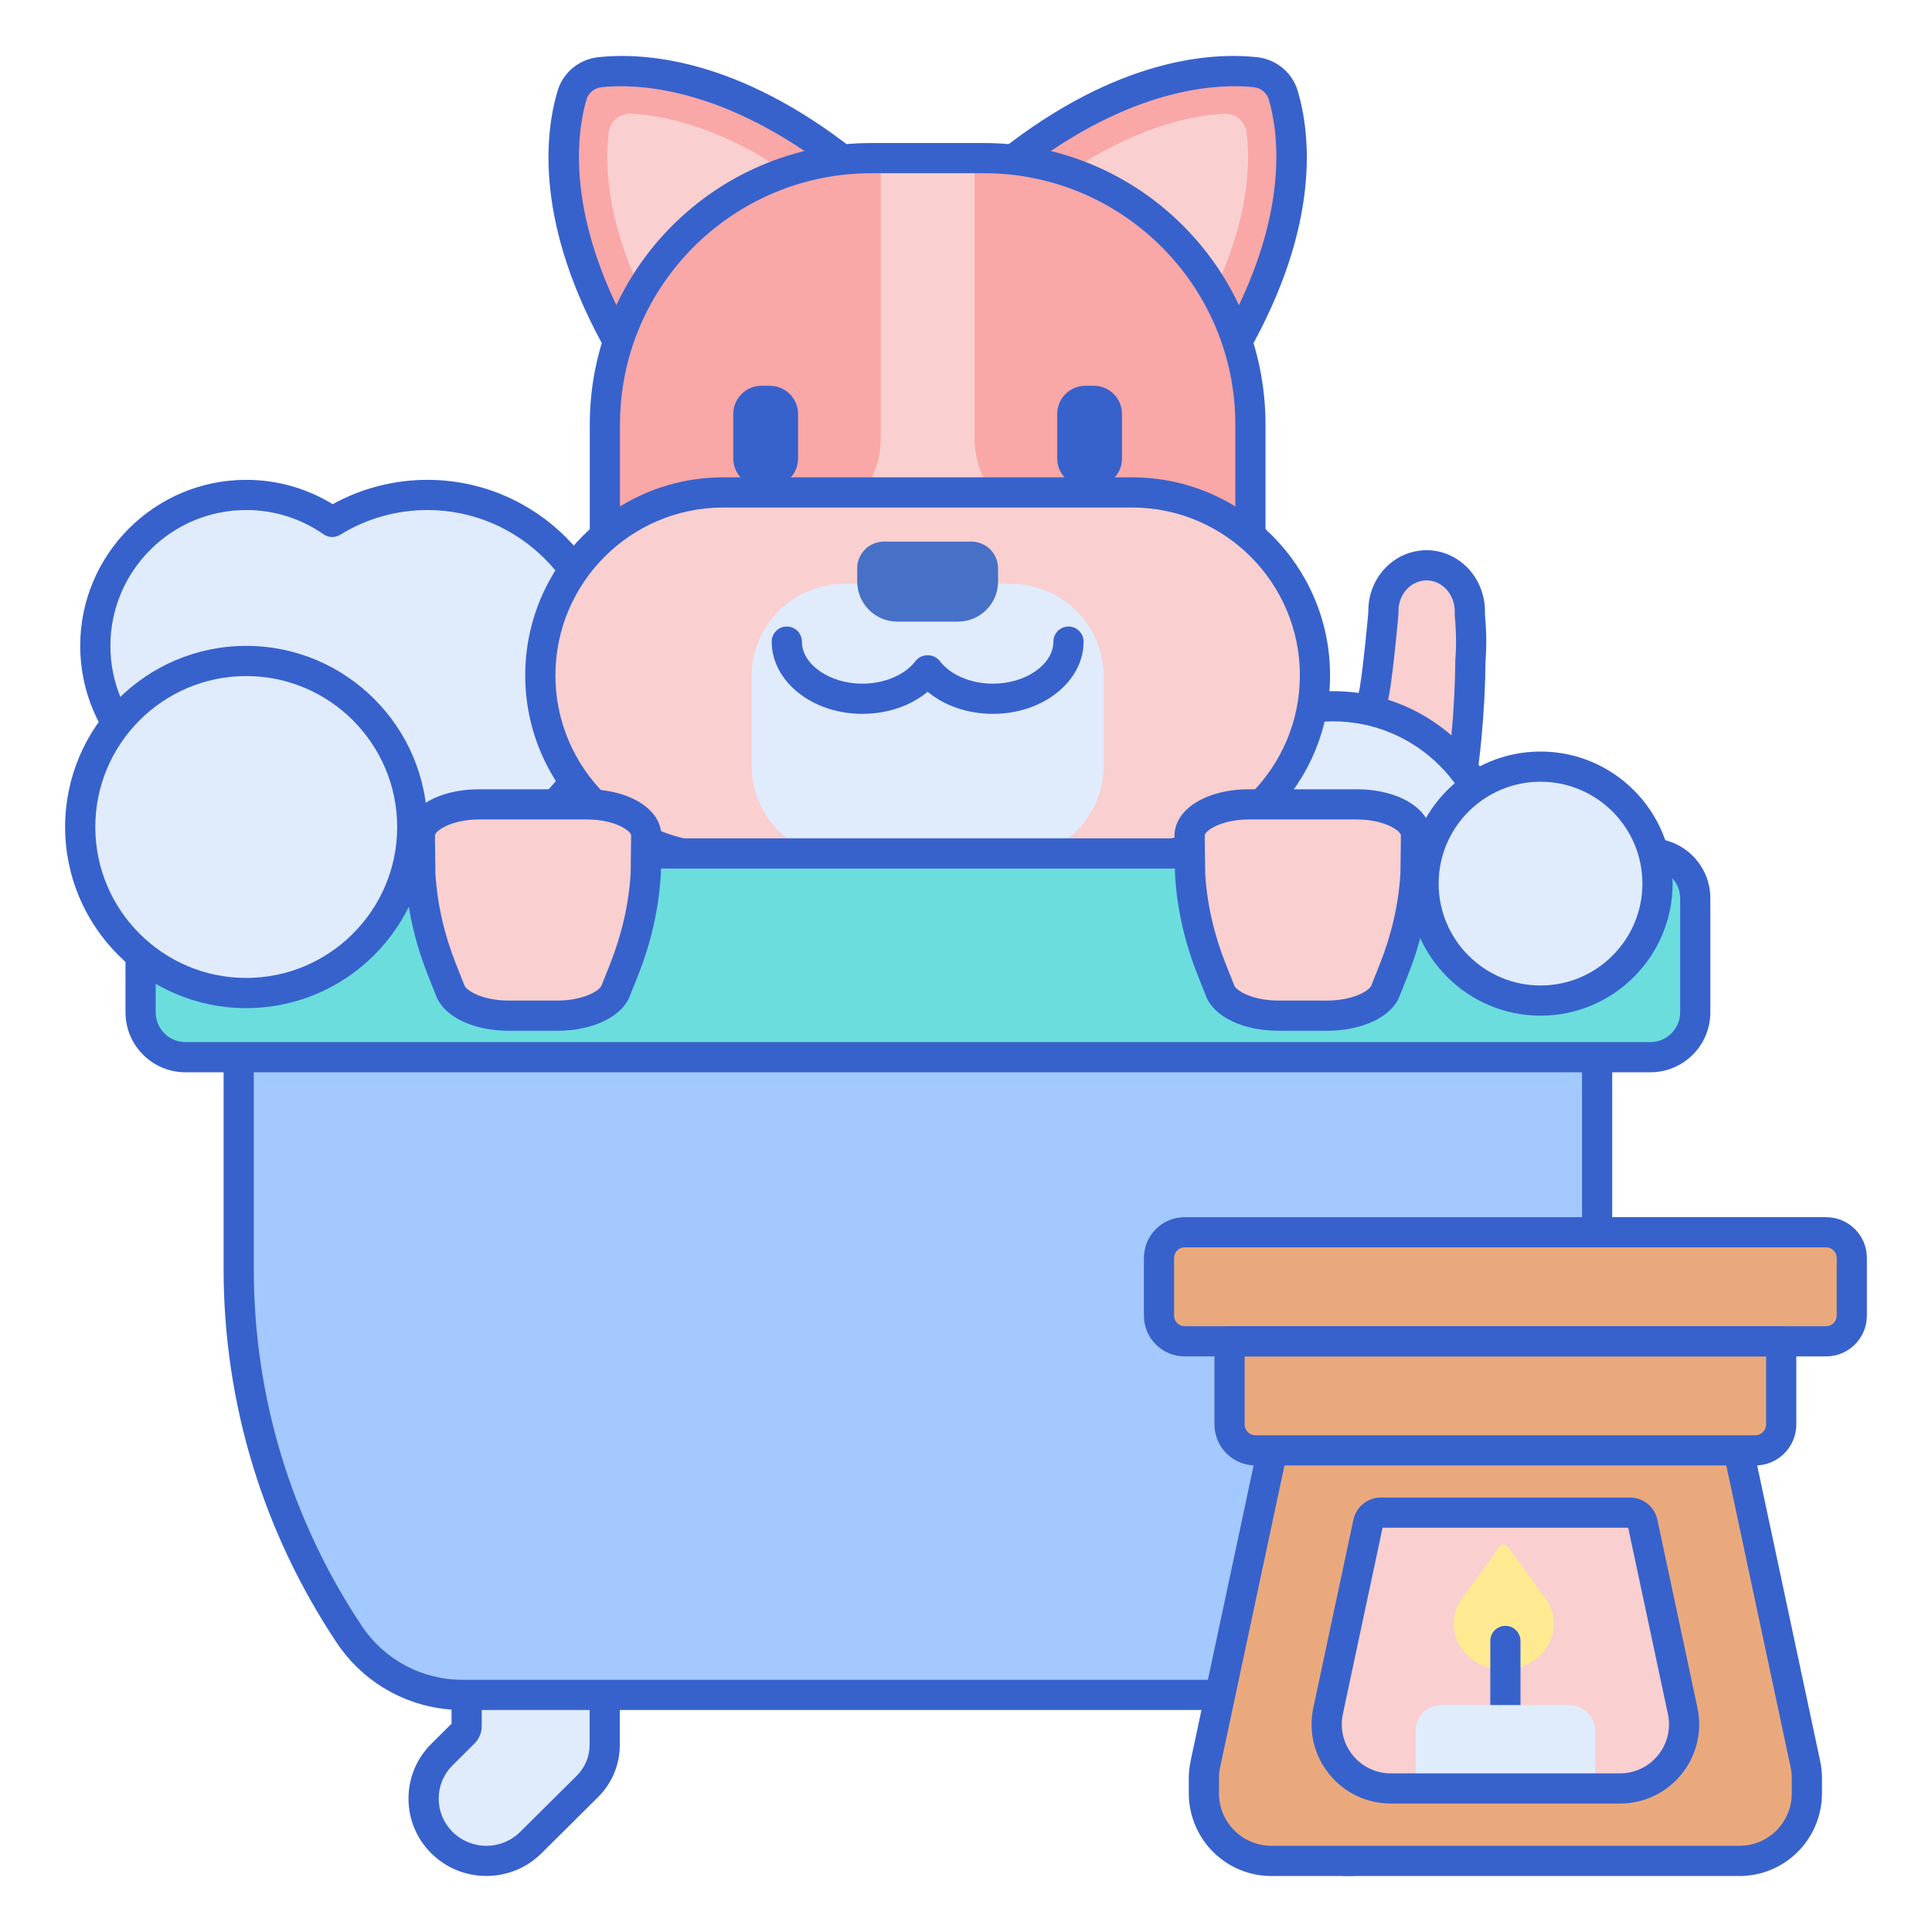 <?xml version="1.0" encoding="utf-8"?>
<!-- Generator: Adobe Illustrator 22.1.0, SVG Export Plug-In . SVG Version: 6.00 Build 0)  -->
<svg xmlns="http://www.w3.org/2000/svg" xmlns:xlink="http://www.w3.org/1999/xlink" version="1.1" id="Layer_1" x="0px" y="0px" viewBox="0 0 256 256" style="enable-background:new 0 0 256 256;" xml:space="preserve" width="512" height="512">
<style type="text/css">
	.st0{fill:#F9CFCF;}
	.st1{fill:#3762CC;}
	.st2{fill:#F9A7A7;}
	.st3{fill:#E0EBFC;}
	.st4{fill:#4671C6;}
	.st5{fill:#6BDDDD;}
	.st6{fill:#FFEA92;}
	.st7{fill:#A4C9FF;}
	.st8{fill:#EAA97D;}
	.st9{fill:#B9BEFC;}
</style>
<g>
	<g>
		<path class="st0" d="M194.759,81.414c0.001-0.138,0.007-0.272,0.007-0.411c0.001-0.394-0.038-0.777-0.106-1.15    c0-0.002,0-0.009,0-0.009l-0.001,0.004c-0.054-0.292-0.124-0.579-0.215-0.856c-0.002-0.01-0.005-0.026-0.005-0.026l-0.002,0.005    c-0.781-2.352-2.888-4.052-5.377-4.072c-3.15-0.019-5.737,2.666-5.749,6.012c0,0.105-0.003,0.206-0.004,0.311    c-0.041,0.476-0.587,6.695-1.165,10.27c-10.86,54.818-60.733,57.972-60.733,57.972l0.185,7.882    c-0.151,0.585-0.223,1.205-0.198,1.844c0.022,0.566,0.122,1.108,0.279,1.623l0.302,12.88c0,0,65.779-6.427,72.342-76.137    l0.005,0.006c0.002-0.044,0.004-0.091,0.005-0.136c0.301-3.232,0.481-6.592,0.514-10.101l0.01,0.005    C195.014,85.069,194.905,82.953,194.759,81.414z"/>
	</g>
	<g>
		<path class="st0" d="M194.759,81.414c0.001-0.138,0.007-0.272,0.007-0.411c0.001-0.394-0.038-0.777-0.106-1.15    c0-0.002,0-0.009,0-0.009l-0.001,0.004c-0.054-0.292-0.124-0.579-0.215-0.856c-0.002-0.01-0.005-0.026-0.005-0.026l-0.002,0.005    c-0.781-2.352-2.888-4.052-5.377-4.072c-3.15-0.019-5.737,2.666-5.749,6.012c0,0.105-0.003,0.206-0.004,0.311    c-0.041,0.476-0.587,6.695-1.165,10.27c-10.86,54.818-60.733,57.972-60.733,57.972l0.185,7.882    c-0.151,0.585-0.223,1.205-0.198,1.844c0.022,0.566,0.122,1.108,0.279,1.623l0.302,12.88c0,0,65.779-6.427,72.342-76.137    l0.005,0.006c0.002-0.044,0.004-0.091,0.005-0.136c0.301-3.232,0.481-6.592,0.514-10.101l0.01,0.005    C195.014,85.069,194.905,82.953,194.759,81.414z"/>
	</g>
	<g>
		<path class="st1" d="M121.976,175.693c-0.486,0-0.959-0.178-1.326-0.503c-0.417-0.369-0.66-0.894-0.673-1.45l-0.296-12.624    c-0.164-0.61-0.26-1.231-0.284-1.849c-0.028-0.718,0.036-1.434,0.191-2.133l-0.179-7.624c-0.025-1.072,0.801-1.973,1.871-2.043    c0.122-0.008,12.313-0.878,25.602-8.265c17.724-9.852,28.927-26.035,33.298-48.1c0.53-3.287,1.045-9.039,1.128-9.984l0.003-0.217    c0.008-2.209,0.86-4.267,2.399-5.791c1.454-1.438,3.361-2.203,5.362-2.212c3.226,0.026,6.106,2.15,7.215,5.303    c0.035,0.084,0.064,0.172,0.088,0.263c0.09,0.287,0.167,0.591,0.229,0.908c0.017,0.067,0.029,0.136,0.039,0.207    c0.084,0.485,0.125,0.966,0.124,1.431l-0.005,0.327c0.196,2.128,0.226,4.191,0.087,6.133c-0.002,0.026-0.004,0.051-0.007,0.077    c-0.038,3.375-0.213,6.76-0.521,10.063c-0.002,0.053-0.007,0.105-0.013,0.158c-3.476,36.826-23.449,56.062-39.594,65.713    c-17.45,10.431-33.852,12.134-34.542,12.202C122.105,175.69,122.041,175.693,121.976,175.693z M123.451,151.26l0.142,6.039    c0.004,0.185-0.017,0.369-0.063,0.547c-0.107,0.413-0.152,0.838-0.136,1.266c0.014,0.369,0.079,0.744,0.193,1.115    c0.053,0.175,0.083,0.356,0.087,0.539l0.249,10.632c4.947-0.816,17.745-3.55,30.871-11.429    c22.252-13.358,34.88-34.42,37.533-62.601c0.002-0.019,0.004-0.039,0.006-0.058c0.001-0.032,0.003-0.06,0.004-0.071    c0.303-3.26,0.474-6.603,0.506-9.935c0.001-0.106,0.011-0.212,0.028-0.315c0.135-2.114,0.02-4.087-0.104-5.387    c-0.006-0.067-0.009-0.135-0.009-0.203l0.007-0.403c0.001-0.242-0.021-0.488-0.068-0.752c-0.002-0.012-0.004-0.024-0.007-0.036    c-0.036-0.195-0.081-0.387-0.14-0.572c-0.004-0.012-0.008-0.023-0.012-0.035c-0.533-1.604-1.938-2.689-3.495-2.702    c-0.899,0.007-1.827,0.369-2.52,1.055c-0.778,0.771-1.209,1.824-1.213,2.965l-0.004,0.322c0,0.052-0.003,0.104-0.007,0.155    c-0.06,0.688-0.603,6.821-1.183,10.415c-5.772,29.141-22.46,43.798-35.446,50.974C137.647,148.876,127.551,150.729,123.451,151.26    z"/>
	</g>
	<g>
		<circle class="st3" cx="176.628" cy="115.581" r="22"/>
	</g>
	<g>
		<path class="st1" d="M176.628,139.582c-13.234,0-24-10.766-24-24s10.766-24,24-24s24,10.766,24,24    S189.862,139.582,176.628,139.582z M176.628,95.582c-11.028,0-20,8.972-20,20s8.972,20,20,20s20-8.972,20-20    S187.656,95.582,176.628,95.582z"/>
	</g>
	<g>
		<circle class="st3" cx="56.628" cy="89.581" r="24"/>
	</g>
	<g>
		<circle class="st3" cx="32.628" cy="85.581" r="20"/>
	</g>
	<g>
		<path class="st1" d="M56.628,115.582c-7.378,0-14.325-3.093-19.256-8.531c-1.579,0.353-3.17,0.531-4.744,0.531    c-12.131,0-22-9.869-22-22s9.869-22,22-22c4.068,0,8.002,1.111,11.455,3.226c3.832-2.114,8.142-3.226,12.545-3.226    c14.336,0,26,11.664,26,26S70.965,115.582,56.628,115.582z M38.079,102.81c0.589,0,1.159,0.261,1.545,0.73    c4.201,5.11,10.399,8.042,17.004,8.042c12.131,0,22-9.869,22-22s-9.869-22-22-22c-4.09,0-8.085,1.133-11.552,3.277    c-0.678,0.418-1.54,0.396-2.193-0.059c-3.028-2.105-6.574-3.218-10.255-3.218c-9.925,0-18,8.075-18,18s8.075,18,18,18    c1.623,0,3.273-0.234,4.906-0.696C37.715,102.834,37.898,102.81,38.079,102.81z"/>
	</g>
	<g>
		<path class="st3" d="M165.425,236.71l7.505,7.452c3.248,3.225,8.514,3.225,11.762,0v0c3.248-3.225,3.248-8.454,0-11.68    l-2.884-2.864c-0.245-0.243-0.383-0.573-0.383-0.918v-24.12h-18.297v23.359v3.263C163.128,233.269,163.954,235.25,165.425,236.71z    "/>
	</g>
	<g>
		<path class="st3" d="M77.832,236.71l-7.505,7.452c-3.248,3.225-8.514,3.225-11.762,0l0,0c-3.248-3.225-3.248-8.454,0-11.68    l2.884-2.864c0.245-0.243,0.383-0.573,0.383-0.918v-24.12h18.297v23.359v3.263C80.128,233.269,79.302,235.25,77.832,236.71z"/>
	</g>
	<g>
		<path class="st1" d="M178.811,248.575c-2.64,0-5.28-0.998-7.29-2.993l-7.505-7.453c-1.862-1.849-2.888-4.308-2.888-6.925v-26.623    c0-1.104,0.896-2,2-2h18.297c1.104,0,2,0.896,2,2v23.825l2.676,2.657c1.952,1.938,3.027,4.516,3.027,7.259    s-1.075,5.321-3.027,7.259C184.092,247.578,181.452,248.575,178.811,248.575z M165.128,206.582v24.623    c0,1.543,0.606,2.994,1.706,4.087l0,0l7.505,7.453c2.467,2.448,6.479,2.448,8.944,0c1.19-1.182,1.845-2.751,1.845-4.421    c0-1.669-0.655-3.239-1.845-4.42l-2.885-2.864c-0.628-0.625-0.973-1.454-0.973-2.337v-22.119H165.128z"/>
	</g>
	<g>
		<path class="st1" d="M64.445,248.575c-2.64,0-5.28-0.998-7.29-2.993c-1.952-1.939-3.027-4.517-3.027-7.26s1.075-5.321,3.027-7.259    l2.676-2.658v-23.824c0-1.104,0.896-2,2-2h18.297c1.104,0,2,0.896,2,2v26.623c0,2.617-1.025,5.076-2.888,6.925l-7.505,7.453    C69.726,247.578,67.086,248.575,64.445,248.575z M63.832,206.582v22.119c0,0.883-0.346,1.713-0.973,2.336l-2.885,2.865    c-1.19,1.182-1.845,2.751-1.845,4.42c0,1.669,0.655,3.239,1.845,4.421c2.467,2.448,6.479,2.448,8.944,0l7.505-7.452l0,0    c1.1-1.093,1.706-2.544,1.706-4.087v-24.623H63.832z"/>
	</g>
	<g>
		<path class="st2" d="M84.815,127.804L84.815,127.804c-12.025,0-21.773,9.493-21.773,21.204v18.175    c0,1.822,0.213,3.594,0.604,5.301c-6.218,1.982-10.713,7.67-10.713,14.389c0,2.509,2.089,4.544,4.666,4.544h30.327h19.44v-19.69    v-21.961C107.366,137.637,97.27,127.804,84.815,127.804z"/>
	</g>
	<g>
		<path class="st1" d="M107.366,193.417H57.599c-3.676,0-6.666-2.936-6.666-6.544c0-6.848,4.124-12.941,10.43-15.667    c-0.213-1.336-0.32-2.683-0.32-4.023v-18.175c0-12.795,10.665-23.204,23.773-23.204h0c13.537,0,24.551,10.749,24.551,23.961    v41.651C109.366,192.521,108.471,193.417,107.366,193.417z M84.815,129.804c-10.903,0-19.773,8.615-19.773,19.204v18.175    c0,1.619,0.187,3.251,0.554,4.854c0.233,1.014-0.351,2.037-1.342,2.353c-5.575,1.778-9.321,6.794-9.321,12.483    c0,1.403,1.196,2.544,2.666,2.544h47.768v-39.651C105.366,138.759,96.147,129.804,84.815,129.804z"/>
	</g>
	<g>
		<path class="st2" d="M182.191,172.484c0.391-1.707,0.604-3.479,0.604-5.301v-18.175c0-11.711-9.748-21.204-21.773-21.204h0    c-12.455,0-22.551,9.832-22.551,21.961v21.961v19.69h19.44h30.327c2.577,0,4.666-2.034,4.666-4.544    C192.904,180.155,188.409,174.467,182.191,172.484z"/>
	</g>
	<g>
		<path class="st1" d="M188.238,193.417h-49.768c-1.104,0-2-0.896-2-2v-41.651c0-13.212,11.014-23.961,24.551-23.961    c13.109,0,23.773,10.409,23.773,23.204v18.175c0,1.34-0.107,2.687-0.32,4.023c6.306,2.725,10.429,8.818,10.429,15.667    C194.904,190.481,191.914,193.417,188.238,193.417z M140.471,189.417h47.768c1.47,0,2.666-1.141,2.666-2.544    c0-5.689-3.746-10.706-9.321-12.483c-0.991-0.316-1.575-1.338-1.342-2.353c0.367-1.602,0.554-3.235,0.554-4.854v-18.175    c0-10.589-8.87-19.204-19.773-19.204c-11.332,0-20.551,8.955-20.551,19.961V189.417z"/>
	</g>
	<g>
		<path class="st2" d="M169.049,146.498c0.868,5.183,1.304,10.418,1.304,15.659v0.233c0,16.031-14.437,29.026-32.246,29.026h-30.378    c-17.809,0-32.246-12.995-32.246-29.026v0c0-5.397,0.449-10.787,1.343-16.124l0,0l8.165-48.754h75.853l8.14,48.604    L169.049,146.498z"/>
	</g>
	<g>
		<path class="st2" d="M89.358,127.928v9.044c0,17.327,1.556,34.622,4.65,51.685v0c0.29,1.597,1.714,2.761,3.38,2.761l19.487-0.084    l0.025,0c1.179-0.01,2.13-0.943,2.13-2.092v-41.748c0-1.673,1.393-3.029,3.11-3.029c0.028,0,0.054,0.007,0.082,0.008    c0.028-0.001,0.054-0.008,0.082-0.008c0.353,0,0.685,0.082,0.985,0.219c1.148,0.446,1.962,1.533,1.962,2.81l0,41.557    c0,0.878,0.511,1.71,1.347,2.039c0.35,0.138,0.732,0.215,1.133,0.217l20.718,0.112c1.665,0,3.09-1.164,3.38-2.761l0,0    c3.094-17.063,4.65-34.358,4.65-51.685v-9.044H89.358z"/>
	</g>
	<g>
		<path class="st1" d="M138.107,193.417h-30.378c-18.883,0-34.246-13.918-34.246-31.026c0-5.49,0.461-11.026,1.37-16.454    l8.166-48.755c0.162-0.963,0.996-1.669,1.973-1.669h75.854c0.977,0,1.811,0.706,1.973,1.669l8.204,48.985c0,0,0,0,0,0    c0.883,5.274,1.331,10.653,1.331,15.99v0.234C172.353,179.499,156.991,193.417,138.107,193.417z M86.685,99.513l-7.886,47.085    c-0.873,5.21-1.315,10.524-1.315,15.793c0,14.902,13.568,27.026,30.246,27.026h30.378c16.677,0,30.246-12.124,30.246-27.026    v-0.234c0-5.116-0.429-10.273-1.276-15.329l-7.924-47.316H86.685z"/>
	</g>
	<g>
		<path class="st0" d="M125.251,177.731v11.265c0,0.878,0.511,1.71,1.347,2.039c0.35,0.138,0.732,0.215,1.133,0.217l20.378,0.111    h0.362c1.656-0.01,3.07-1.169,3.358-2.759l0,0c0.655-3.614,1.226-7.239,1.743-10.872H125.251z"/>
	</g>
	<g>
		<path class="st0" d="M116.875,191.28l0.025,0c1.179-0.01,2.13-0.944,2.13-2.092v-11.457H92.265    c0.517,3.632,1.088,7.258,1.743,10.872v0c0.288,1.59,1.702,2.749,3.358,2.759h0.449L116.875,191.28z"/>
	</g>
	<g>
		<path class="st1" d="M148.449,193.418l-20.729-0.112c-0.638-0.003-1.262-0.123-1.854-0.355c-1.564-0.616-2.614-2.183-2.614-3.9    v-41.557c0-0.413-0.269-0.784-0.685-0.945c-0.037-0.014-0.073-0.029-0.108-0.045c-0.039-0.018-0.076-0.03-0.11-0.035    c-0.05,0.003-0.086,0.004-0.126,0.004c-0.053,0-0.104-0.002-0.154-0.006c-0.579,0.035-1.039,0.482-1.039,1.027v41.748    c0,2.238-1.846,4.074-4.115,4.092l-19.519,0.084c-2.645,0-4.894-1.853-5.356-4.404c-3.107-17.134-4.683-34.644-4.683-52.042    v-9.044c0-1.104,0.896-2,2-2s2,0.896,2,2v9.044c0,17.16,1.554,34.429,4.618,51.329c0.117,0.648,0.711,1.118,1.412,1.118    l19.478-0.084c0.114-0.001,0.164-0.061,0.164-0.092v-41.748c0-2.773,2.292-5.029,5.11-5.029c0.05,0,0.115,0,0.164,0    c0.604,0,1.197,0.126,1.762,0.375c1.937,0.775,3.186,2.596,3.186,4.654v41.557c0,0.091,0.046,0.165,0.079,0.178    c0.129,0.051,0.267,0.077,0.41,0.078l20.719,0.112c0.689,0,1.283-0.47,1.401-1.118c3.064-16.9,4.618-34.169,4.618-51.329v-9.044    c0-1.104,0.896-2,2-2s2,0.896,2,2v9.044c0,17.397-1.575,34.907-4.682,52.042C153.333,191.566,151.084,193.418,148.449,193.418z"/>
	</g>
	<g>
		<path class="st7" d="M181.995,224.581H61.262c-6.018,0-11.639-3.008-14.977-8.015l0,0c-9.557-14.335-14.656-31.178-14.656-48.407    v-43.578h180v43.578c0,17.229-5.1,34.072-14.656,48.407l0,0C193.634,221.574,188.013,224.581,181.995,224.581z"/>
	</g>
	<g>
		<path class="st1" d="M181.995,226.582H61.262c-6.703,0-12.923-3.33-16.641-8.906c-9.808-14.712-14.992-31.834-14.992-49.516    v-43.578c0-1.104,0.896-2,2-2h180c1.104,0,2,0.896,2,2v43.578c0,17.682-5.184,34.804-14.992,49.516    C194.918,223.252,188.698,226.582,181.995,226.582z M33.628,126.582v41.578c0,16.89,4.952,33.245,14.32,47.297    c2.974,4.461,7.951,7.125,13.313,7.125h120.733c5.362,0,10.339-2.664,13.313-7.125c9.369-14.053,14.32-30.408,14.32-47.297    v-41.578H33.628z"/>
	</g>
	<g>
		<path class="st2" d="M170.032,12.596c1.454,4.864,3.083,16.523-6.45,33.273l-29.79-24.343    C149.075,9.475,161.149,9.012,166.32,9.562C168.079,9.749,169.537,10.941,170.032,12.596z"/>
	</g>
	<g>
		<path class="st2" d="M75.805,12.596c-1.454,4.864-3.083,16.523,6.45,33.273l29.79-24.343C96.762,9.475,84.688,9.012,79.517,9.562    C77.758,9.749,76.3,10.941,75.805,12.596z"/>
	</g>
	<g>
		<path class="st1" d="M163.582,47.869c-0.458,0-0.905-0.157-1.266-0.451l-29.79-24.343c-0.469-0.384-0.74-0.96-0.734-1.566    c0.005-0.606,0.286-1.177,0.762-1.553c15.552-12.264,27.961-13.022,33.978-12.382c2.563,0.272,4.69,2.019,5.417,4.449v0    c1.697,5.678,3.093,17.755-6.628,34.835c-0.292,0.512-0.793,0.869-1.372,0.977C163.827,47.858,163.704,47.869,163.582,47.869z     M137.02,21.581l25.964,21.217c8.023-15.249,6.298-25.726,5.132-29.629c-0.264-0.881-1.052-1.516-2.008-1.618    C161.949,11.108,151.043,11.27,137.02,21.581z"/>
	</g>
	<g>
		<path class="st1" d="M82.255,47.869c-0.122,0-0.245-0.011-0.366-0.034c-0.579-0.108-1.081-0.465-1.372-0.977    c-9.721-17.081-8.325-29.157-6.628-34.835v0c0.727-2.43,2.854-4.177,5.417-4.449c6.014-0.64,18.425,0.119,33.978,12.382    c0.476,0.375,0.756,0.947,0.762,1.553c0.005,0.606-0.265,1.183-0.734,1.566l-29.79,24.343    C83.161,47.712,82.712,47.869,82.255,47.869z M77.721,13.168c-1.167,3.904-2.892,14.381,5.132,29.629l25.964-21.217    C94.794,11.27,83.888,11.109,79.729,11.551C78.773,11.652,77.985,12.287,77.721,13.168L77.721,13.168z"/>
	</g>
	<g>
		<path class="st0" d="M80.149,70.026V56.253c0-19.496,15.804-35.3,35.3-35.3h14.938c19.496,0,35.3,15.804,35.3,35.3v13.773    c0,6.357-5.154,11.511-11.511,11.511H91.66C85.303,81.537,80.149,76.383,80.149,70.026z"/>
	</g>
	<g>
		<path class="st2" d="M104.256,70.25c6.871,0,12.442-5.425,12.442-12.117V21.026h-2.989c-18.725,1.113-33.56,16.247-33.56,34.763    v14.389c0,0.025,0.004,0.048,0.004,0.073H104.256z"/>
	</g>
	<g>
		<path class="st2" d="M132.128,21.026h-2.989v37.107c0,6.692,5.57,12.117,12.442,12.117h24.102c0-0.025,0.004-0.048,0.004-0.073    V55.789C165.687,37.274,150.853,22.139,132.128,21.026z"/>
	</g>
	<g>
		<path class="st0" d="M161.648,36.964c3.783-8.731,4.039-15.329,3.537-19.433c-0.18-1.468-1.499-2.546-3.014-2.463    c-4.237,0.231-10.865,1.622-19.037,6.766L161.648,36.964z"/>
	</g>
	<g>
		<path class="st0" d="M84.189,36.964c-3.783-8.731-4.039-15.329-3.537-19.433c0.18-1.468,1.499-2.546,3.014-2.463    c4.237,0.231,10.865,1.622,19.037,6.766L84.189,36.964z"/>
	</g>
	<g>
		<g>
			<path class="st1" d="M102.014,64.485H100.9c-2.063,0-3.735-1.672-3.735-3.735v-5.897c0-2.063,1.672-3.735,3.735-3.735h1.114     c2.063,0,3.735,1.672,3.735,3.735v5.897C105.75,62.813,104.077,64.485,102.014,64.485z"/>
		</g>
		<g>
			<path class="st1" d="M144.936,64.485h-1.114c-2.063,0-3.735-1.672-3.735-3.735v-5.897c0-2.063,1.672-3.735,3.735-3.735h1.114     c2.063,0,3.735,1.672,3.735,3.735v5.897C148.672,62.813,146.999,64.485,144.936,64.485z"/>
		</g>
	</g>
	<g>
		<path class="st1" d="M154.177,83.537H91.66c-7.45,0-13.511-6.061-13.511-13.511V56.253c0-20.567,16.732-37.3,37.3-37.3h14.938    c20.567,0,37.3,16.732,37.3,37.3v13.772C167.688,77.476,161.626,83.537,154.177,83.537z M115.449,22.954    c-18.362,0-33.3,14.938-33.3,33.3v13.772c0,5.244,4.267,9.511,9.511,9.511h62.517c5.244,0,9.511-4.267,9.511-9.511V56.253    c0-18.362-14.938-33.3-33.3-33.3H115.449z"/>
	</g>
	<g>
		<path class="st0" d="M71.596,89.483L71.596,89.483c0-13.384,10.85-24.233,24.233-24.233h54.179    c13.384,0,24.233,10.85,24.233,24.233v0c0,13.384-10.85,24.233-24.233,24.233H95.829C82.445,113.716,71.596,102.867,71.596,89.483    z"/>
	</g>
	<g>
		<path class="st3" d="M133.969,113.716h-22.101c-6.781,0-12.278-5.497-12.278-12.278V89.644c0-6.781,5.497-12.278,12.278-12.278    h22.101c6.781,0,12.278,5.497,12.278,12.278v11.794C146.247,108.219,140.75,113.716,133.969,113.716z"/>
	</g>
	<g>
		<path class="st1" d="M131.583,94.59c-3.343,0-6.435-1.069-8.665-2.934c-2.23,1.865-5.322,2.934-8.665,2.934    c-6.616,0-11.998-4.294-11.998-9.573c0-1.104,0.896-2,2-2s2,0.896,2,2c0,3.021,3.663,5.573,7.998,5.573    c2.95,0,5.66-1.155,7.072-3.015c0.757-0.996,2.429-0.996,3.186,0c1.413,1.86,4.123,3.015,7.072,3.015    c4.335,0,7.998-2.552,7.998-5.573c0-1.104,0.896-2,2-2s2,0.896,2,2C143.581,90.296,138.199,94.59,131.583,94.59z"/>
	</g>
	<g>
		<path class="st4" d="M126.933,82.367h-8.03c-2.936,0-5.317-2.38-5.317-5.317v-1.741c0-1.958,1.587-3.544,3.544-3.544h11.574    c1.958,0,3.544,1.587,3.544,3.544v1.741C132.25,79.987,129.87,82.367,126.933,82.367z"/>
	</g>
	<g>
		<path class="st1" d="M150.008,115.716H95.829c-14.465,0-26.233-11.768-26.233-26.233S81.364,63.25,95.829,63.25h54.179    c14.465,0,26.233,11.768,26.233,26.233S164.473,115.716,150.008,115.716z M95.829,67.25c-12.26,0-22.233,9.974-22.233,22.233    s9.974,22.233,22.233,22.233h54.179c12.26,0,22.233-9.974,22.233-22.233s-9.974-22.233-22.233-22.233H95.829z"/>
	</g>
	<g>
		<path class="st5" d="M218.686,140.081H24.571c-3.282,0-5.943-2.661-5.943-5.943v-15.115c0-3.282,2.661-5.943,5.943-5.943h194.115    c3.282,0,5.943,2.661,5.943,5.943v15.115C224.628,137.421,221.968,140.081,218.686,140.081z"/>
	</g>
	<g>
		<path class="st1" d="M218.686,142.082H24.571c-4.379,0-7.942-3.563-7.942-7.943v-15.115c0-4.379,3.563-7.942,7.942-7.942h194.115    c4.38,0,7.943,3.563,7.943,7.942v15.115C226.628,138.519,223.065,142.082,218.686,142.082z M24.571,115.082    c-2.174,0-3.942,1.769-3.942,3.942v15.115c0,2.174,1.769,3.943,3.942,3.943h194.115c2.174,0,3.943-1.769,3.943-3.943v-15.115    c0-2.174-1.769-3.942-3.943-3.942H24.571z"/>
	</g>
	<g>
		<path class="st0" d="M55.695,115.82c0.251,4.254,1.209,8.489,2.866,12.659l1.118,2.812c0.761,1.916,3.992,3.29,7.736,3.29h0h6.429    h0c3.744,0,6.974-1.374,7.736-3.29l1.118-2.812c1.657-4.17,2.615-8.405,2.866-12.659l0.066-5.112c0-2.279-3.535-4.127-7.896-4.127    h-3.889h-6.429h-3.889c-4.361,0-7.896,1.848-7.896,4.127L55.695,115.82z"/>
	</g>
	<g>
		<path class="st0" d="M157.695,115.82c0.251,4.254,1.209,8.489,2.866,12.659l1.118,2.812c0.761,1.916,3.992,3.29,7.736,3.29l0,0    h6.429l0,0c3.744,0,6.974-1.374,7.736-3.29l1.118-2.812c1.657-4.17,2.615-8.405,2.866-12.659l0.066-5.112    c0-2.279-3.535-4.127-7.896-4.127h-3.889h-6.429h-3.889c-4.361,0-7.896,1.848-7.896,4.127L157.695,115.82z"/>
	</g>
	<g>
		<path class="st1" d="M73.843,136.582h-6.429c-4.657,0-8.513-1.829-9.595-4.552l-1.117-2.812c-1.731-4.355-2.741-8.824-3.004-13.28    c-0.002-0.031-0.003-0.061-0.003-0.092l-0.066-5.112c0-3.519,4.254-6.153,9.896-6.153h14.207c5.642,0,9.896,2.634,9.896,6.127    l-0.066,5.138c-0.266,4.548-1.276,9.016-3.007,13.372l-1.118,2.813C82.355,134.752,78.499,136.582,73.843,136.582z     M57.694,115.748c0.242,4.015,1.159,8.049,2.725,11.992l1.118,2.813c0.33,0.83,2.612,2.029,5.877,2.029h6.429    c3.265,0,5.548-1.2,5.877-2.029l1.118-2.813c1.572-3.958,2.49-8.008,2.728-12.038l0.063-5.02c0-0.521-2.027-2.101-5.896-2.101    H63.525c-3.869,0-5.896,1.581-5.896,2.127L57.694,115.748z"/>
	</g>
	<g>
		<path class="st1" d="M175.843,136.582h-6.429c-4.657,0-8.513-1.829-9.595-4.552l-1.117-2.812    c-1.731-4.355-2.741-8.824-3.004-13.28c-0.002-0.031-0.003-0.061-0.003-0.092l-0.066-5.112c0-3.519,4.254-6.153,9.896-6.153    h14.207c5.642,0,9.896,2.634,9.896,6.127l-0.066,5.138c-0.266,4.548-1.276,9.016-3.007,13.372l-1.118,2.813    C184.355,134.752,180.499,136.582,175.843,136.582z M159.694,115.748c0.242,4.015,1.159,8.049,2.725,11.992l1.118,2.813    c0.33,0.83,2.612,2.029,5.877,2.029h6.429c3.265,0,5.548-1.2,5.877-2.029l1.118-2.813c1.572-3.958,2.49-8.008,2.728-12.038    l0.063-5.02c0-0.521-2.027-2.101-5.896-2.101h-14.207c-3.869,0-5.896,1.581-5.896,2.127L159.694,115.748z"/>
	</g>
	<g>
		<circle class="st3" cx="32.628" cy="109.581" r="22"/>
	</g>
	<g>
		<circle class="st3" cx="204.128" cy="117.081" r="15.5"/>
	</g>
	<g>
		<path class="st1" d="M32.628,133.582c-13.234,0-24-10.766-24-24s10.766-24,24-24s24,10.766,24,24S45.862,133.582,32.628,133.582z     M32.628,89.582c-11.028,0-20,8.972-20,20s8.972,20,20,20s20-8.972,20-20S43.656,89.582,32.628,89.582z"/>
	</g>
	<g>
		<path class="st1" d="M204.128,134.582c-9.649,0-17.5-7.851-17.5-17.5s7.851-17.5,17.5-17.5s17.5,7.851,17.5,17.5    S213.778,134.582,204.128,134.582z M204.128,103.582c-7.444,0-13.5,6.056-13.5,13.5s6.056,13.5,13.5,13.5s13.5-6.056,13.5-13.5    S211.572,103.582,204.128,103.582z"/>
	</g>
	<g>
		<path class="st8" d="M228.372,182.831h-28.9h-28.9l-10.853,50.928c-0.131,0.613-0.197,1.238-0.197,1.865v2.008    c0,2.457,1.011,4.807,2.794,6.497l0,0c1.662,1.575,3.865,2.453,6.155,2.453h31.001h31.001c2.29,0,4.493-0.878,6.155-2.453h0    c1.784-1.69,2.794-4.039,2.794-6.497v-2.008c0-0.627-0.066-1.252-0.197-1.865L228.372,182.831z"/>
	</g>
	<g>
		<path class="st0" d="M175.979,226.71l5.314-24.933c0.167-0.785,0.86-1.346,1.663-1.346h33.034c0.802,0,1.495,0.561,1.663,1.346    l5.314,24.933c1.127,5.289-2.906,10.272-8.313,10.272h-30.36C178.884,236.981,174.851,231.998,175.979,226.71z"/>
	</g>
	<g>
		<path class="st6" d="M193.76,211.784L193.76,211.784c-0.697,0.947-1.111,2.084-1.13,3.308c-0.05,3.228,2.756,5.987,6.273,6.156    c3.824,0.184,6.987-2.604,6.987-6.068c0-1.258-0.417-2.426-1.131-3.395h0l-0.002-0.002c0,0,0,0,0,0l-4.945-6.829    c-0.262-0.362-0.842-0.362-1.105,0l-4.945,6.828c0,0-0.001,0.001-0.001,0.001L193.76,211.784z"/>
	</g>
	<g>
		<path class="st1" d="M199.472,227.931c-1.104,0-2-0.896-2-2v-8.5c0-1.104,0.896-2,2-2s2,0.896,2,2v8.5    C201.472,227.036,200.576,227.931,199.472,227.931z"/>
	</g>
	<g>
		<path class="st3" d="M207.972,225.931h-17c-1.878,0-3.4,1.522-3.4,3.4v7.65h23.8v-7.65    C211.372,227.454,209.849,225.931,207.972,225.931z"/>
	</g>
	<g>
		<path class="st1" d="M230.472,248.582h-62.001c-2.813,0-5.488-1.065-7.531-3c-2.173-2.06-3.419-4.957-3.419-7.949v-2.007    c0-0.766,0.081-1.535,0.241-2.283l10.854-50.927c0.197-0.923,1.012-1.583,1.956-1.583h57.8c0.944,0,1.759,0.66,1.956,1.583    l10.854,50.928c0.16,0.748,0.241,1.516,0.241,2.282v2.007c0,2.993-1.246,5.89-3.419,7.949    C235.96,247.516,233.286,248.582,230.472,248.582z M172.19,184.832l-10.516,49.345c-0.102,0.475-0.153,0.962-0.153,1.448v2.007    c0,1.899,0.791,3.738,2.17,5.045c1.296,1.228,2.994,1.904,4.779,1.904h62.001c1.786,0,3.483-0.676,4.779-1.904    c1.379-1.307,2.17-3.146,2.17-5.045v-2.007c0-0.486-0.051-0.973-0.153-1.448l-10.516-49.345H172.19z"/>
	</g>
	<g>
		<path class="st8" d="M241.972,177.731h-85c-1.878,0-3.4-1.522-3.4-3.4v-7.65c0-1.878,1.522-3.4,3.4-3.4h85    c1.878,0,3.4,1.522,3.4,3.4v7.65C245.372,176.209,243.849,177.731,241.972,177.731z"/>
	</g>
	<g>
		<path class="st8" d="M232.581,192.181h-66.22c-1.9,0-3.44-1.54-3.44-3.44v-11.01h73.1v11.01    C236.022,190.641,234.481,192.181,232.581,192.181z"/>
	</g>
	<g>
		<path class="st1" d="M241.972,179.731h-85c-2.978,0-5.4-2.422-5.4-5.4v-7.65c0-2.978,2.422-5.4,5.4-5.4h85    c2.978,0,5.4,2.422,5.4,5.4v7.65C247.372,177.309,244.949,179.731,241.972,179.731z M156.972,165.281c-0.772,0-1.4,0.628-1.4,1.4    v7.65c0,0.772,0.628,1.4,1.4,1.4h85c0.772,0,1.4-0.628,1.4-1.4v-7.65c0-0.772-0.628-1.4-1.4-1.4H156.972z"/>
	</g>
	<g>
		<path class="st1" d="M232.582,194.181h-66.22c-3,0-5.44-2.44-5.44-5.44v-11.01c0-1.104,0.896-2,2-2h73.1c1.104,0,2,0.896,2,2    v11.01C238.021,191.741,235.581,194.181,232.582,194.181z M164.922,179.731v9.01c0,0.794,0.646,1.44,1.44,1.44h66.22    c0.794,0,1.44-0.646,1.44-1.44v-9.01H164.922z"/>
	</g>
	<g>
		<path class="st1" d="M214.651,238.981h-30.359c-3.184,0-6.159-1.419-8.162-3.894c-2.003-2.475-2.771-5.681-2.108-8.795l0,0    l5.313-24.933c0.362-1.697,1.884-2.929,3.619-2.929h33.034c1.735,0,3.257,1.231,3.619,2.928l5.313,24.933    c0.664,3.114-0.104,6.32-2.108,8.795C220.81,237.562,217.835,238.981,214.651,238.981z M177.935,227.126    c-0.411,1.928,0.065,3.912,1.305,5.444c1.24,1.532,3.081,2.411,5.052,2.411h30.359c1.971,0,3.813-0.878,5.052-2.411    c1.24-1.532,1.716-3.517,1.305-5.444l-5.263-24.695h-32.549L177.935,227.126z"/>
	</g>
</g>
</svg>
